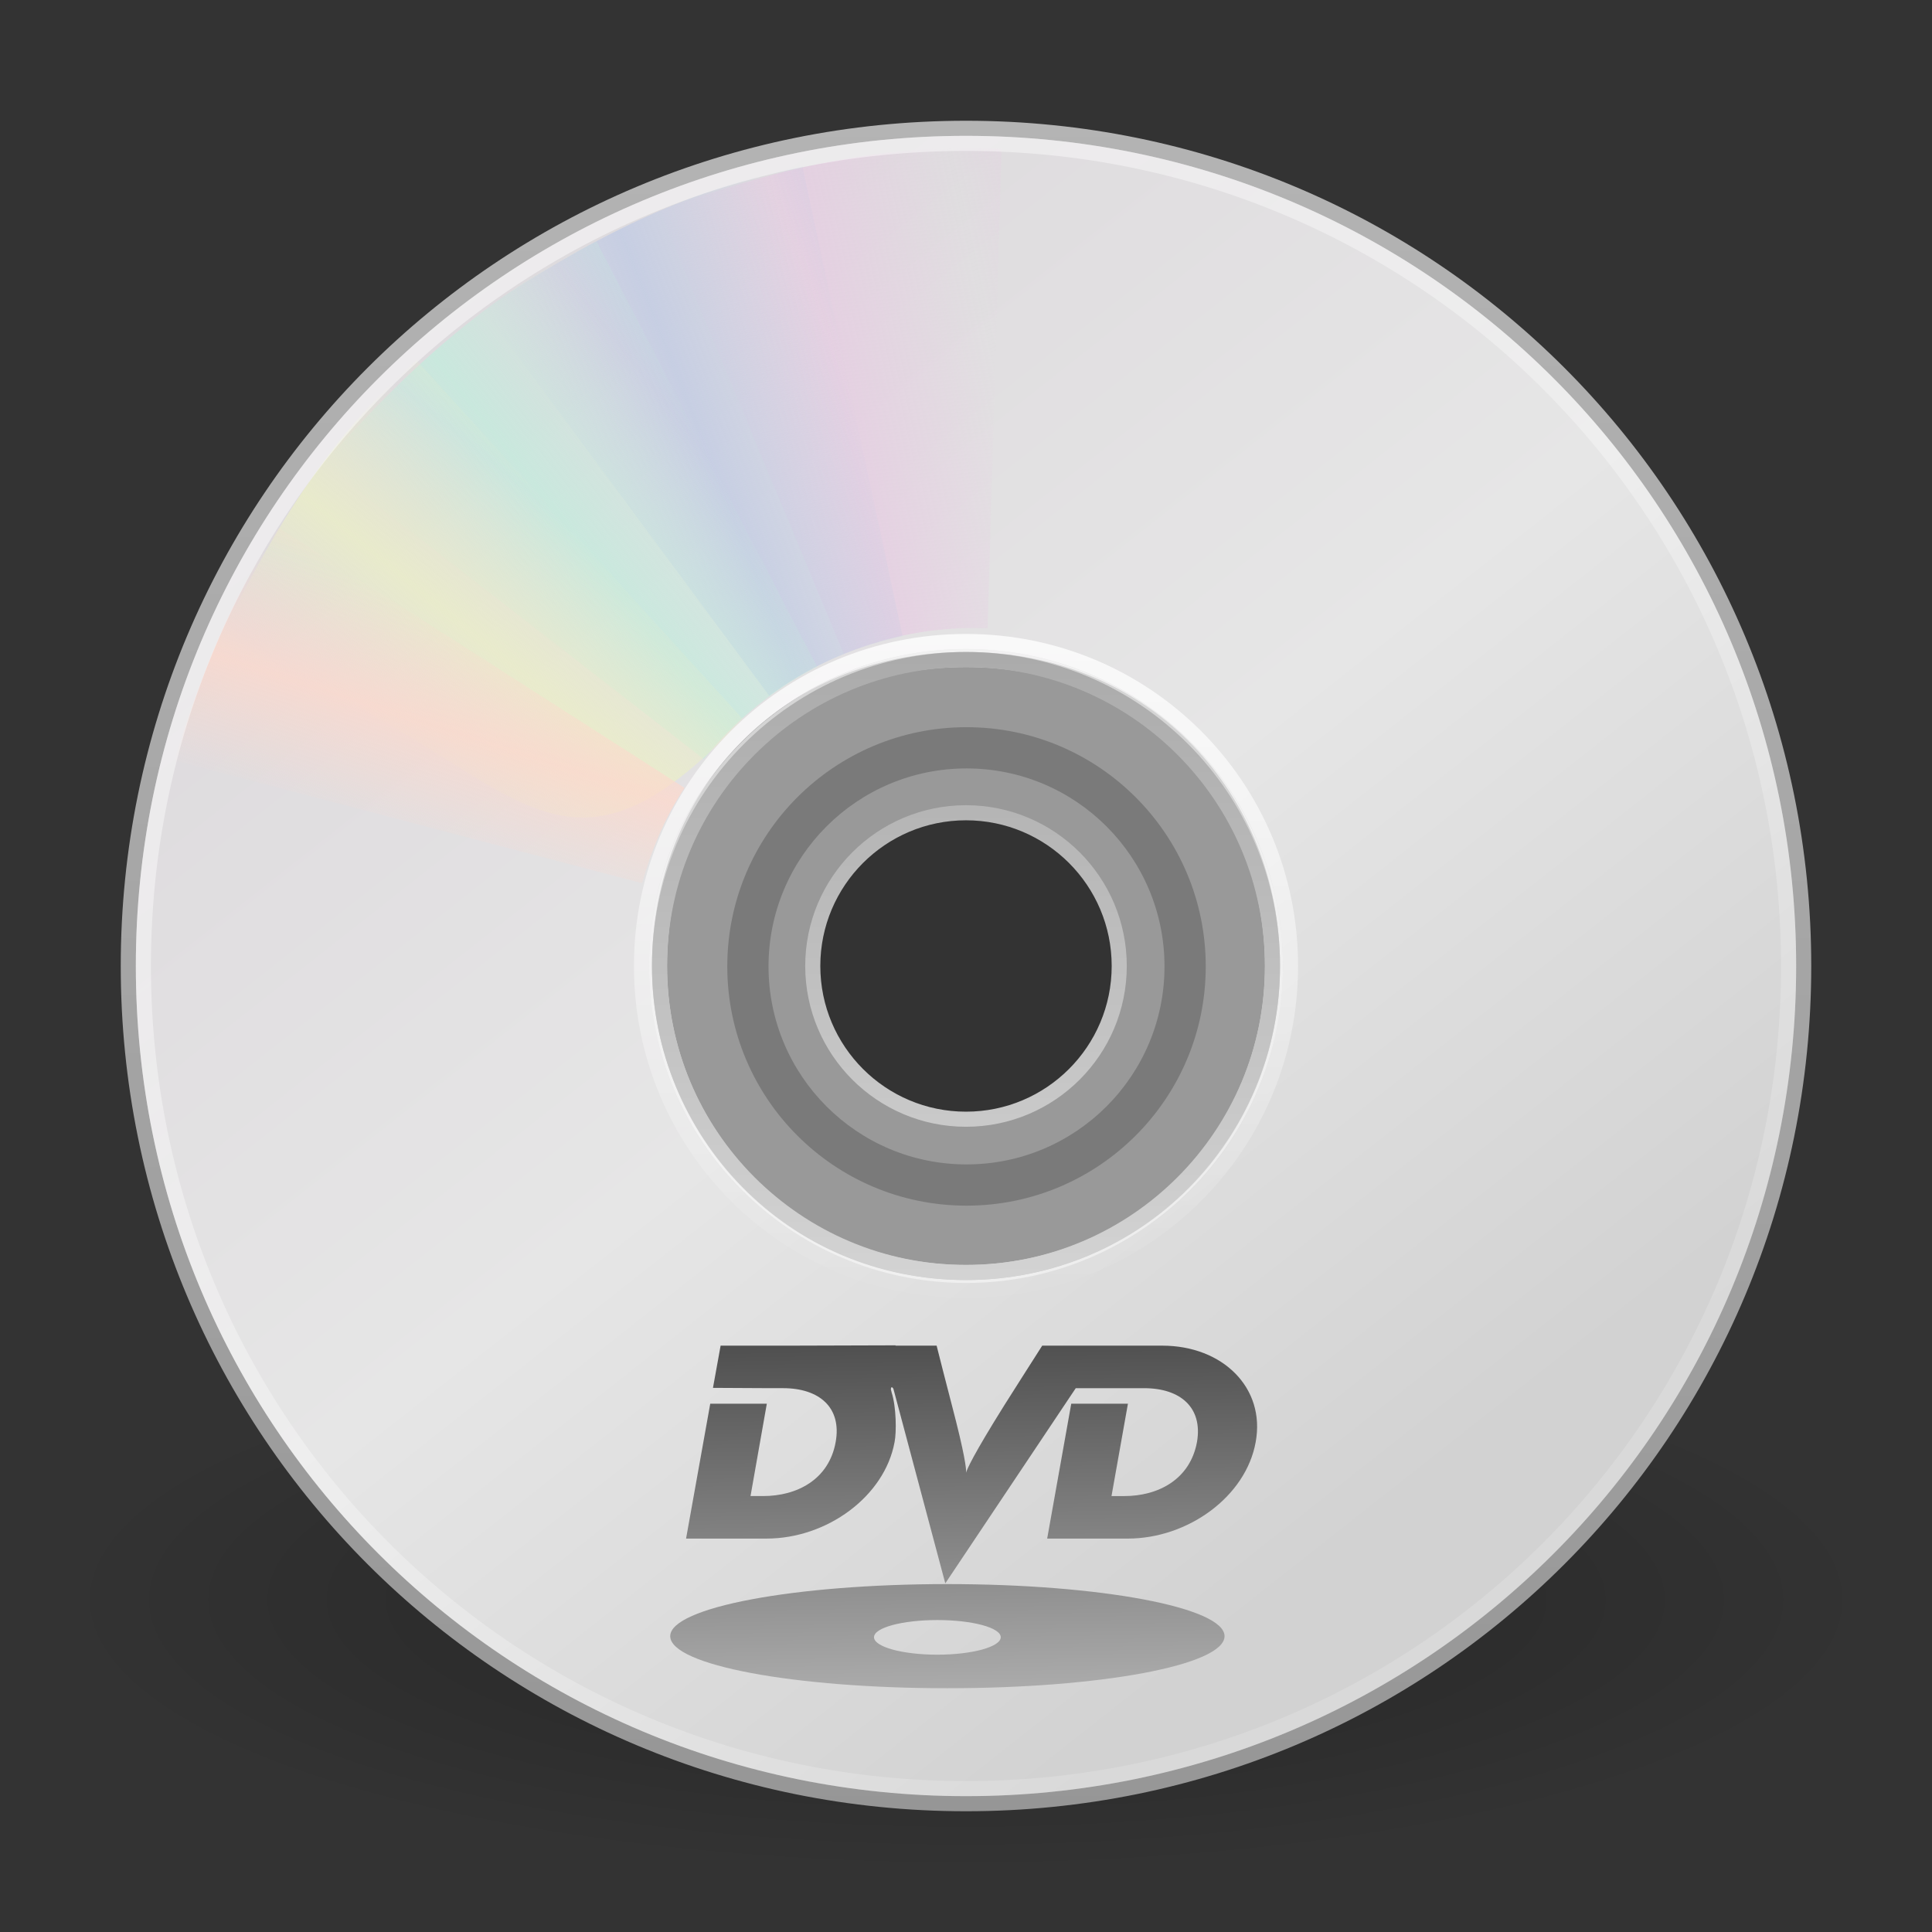 <svg xmlns="http://www.w3.org/2000/svg" viewBox="0 0 128 128" xmlns:xlink="http://www.w3.org/1999/xlink">
<rect x="0" y="0" width="128" height="128" fill="#333333" stroke="none"/>
<defs>
<linearGradient gradientTransform="translate(-0 0)" id="linearGradient3094" xlink:href="#linearGradient3428-8" y1="69.034" y2="127.881" x1="64.473" x2="65.391" gradientUnits="userSpaceOnUse"/>
<linearGradient gradientTransform="matrix(2.707 0 0 2.707 135.108 -.976)" id="linearGradient2660" xlink:href="#linearGradient3772" y1="3" y2="45.033" x2="0" gradientUnits="userSpaceOnUse"/>
<linearGradient gradientTransform="matrix(2.538 0 0 2.538 3.085 3.085)" id="linearGradient2654" xlink:href="#linearGradient3428" y1="15.5" y2="32.509" x2="0" gradientUnits="userSpaceOnUse"/>
<linearGradient gradientTransform="matrix(0 3.171 -3.171 0 137.261 -12.115)" id="linearGradient2658" xlink:href="#linearGradient3263" y1="32.416" x1="12.274" y2="14.203" x2="35.391" gradientUnits="userSpaceOnUse"/>
<linearGradient spreadMethod="reflect" id="linearGradient2672" xlink:href="#linearGradient3487" y1="10.775" x1="20.58" y2="9.862" x2="24.274" gradientUnits="userSpaceOnUse"/>
<linearGradient id="linearGradient3428-8">
<stop offset="0"/>
<stop offset="1" stop-color="#ebebeb"/>
</linearGradient>
<linearGradient spreadMethod="reflect" id="linearGradient2674" xlink:href="#linearGradient3495" y1="11.2" x1="17.495" y2="9.796" x2="21.047" gradientUnits="userSpaceOnUse"/>
<linearGradient spreadMethod="reflect" id="linearGradient2680" xlink:href="#linearGradient3519" y1="17.886" x1="10.609" y2="20.613" x2="9.73" gradientUnits="userSpaceOnUse"/>
<linearGradient spreadMethod="reflect" id="linearGradient2676" xlink:href="#linearGradient3503" y1="13.046" x1="14.085" y2="10.732" x2="16.994" gradientUnits="userSpaceOnUse"/>
<linearGradient spreadMethod="reflect" id="linearGradient2678" xlink:href="#linearGradient3511" y1="16.188" x1="12.372" y2="13.462" x2="14.609" gradientUnits="userSpaceOnUse"/>
<linearGradient gradientTransform="matrix(1.086 0 0 1.086 37.559 36.85)" id="linearGradient2651" xlink:href="#linearGradient6036" y1="4.038" x1="18.776" y2="45.962" x2="18.203" gradientUnits="userSpaceOnUse"/>
<linearGradient id="linearGradient6036">
<stop offset="0" stop-color="#fff"/>
<stop offset="1" stop-color="#fff" stop-opacity="0"/>
</linearGradient>
<linearGradient id="linearGradient3428">
<stop offset="0" stop-color="#aaa"/>
<stop offset="1" stop-color="#d4d4d4"/>
</linearGradient>
<linearGradient id="linearGradient3772">
<stop offset="0" stop-color="#b4b4b4"/>
<stop offset="1" stop-color="#969696"/>
</linearGradient>
<linearGradient id="linearGradient3263" y1="32.416" x1="12.274" y2="14.203" x2="35.391" gradientUnits="userSpaceOnUse">
<stop offset="0" stop-color="#dedbde"/>
<stop offset=".5" stop-color="#e6e6e6"/>
<stop offset="1" stop-color="#d2d2d2"/>
</linearGradient>
<linearGradient id="linearGradient3519">
<stop offset="0" stop-color="#fcd9cd"/>
<stop offset="1" stop-color="#fcd9cd" stop-opacity="0"/>
</linearGradient>
<linearGradient gradientTransform="matrix(2.753 0 0 2.753 -3.024 -4.821)" id="linearGradient2642" xlink:href="#linearGradient6036" y1="3.61" x1="10.502" y2="54.698" x2="48.799" gradientUnits="userSpaceOnUse"/>
<linearGradient id="linearGradient3495">
<stop offset="0" stop-color="#c1cbe4"/>
<stop offset="1" stop-color="#c1cbe4" stop-opacity="0"/>
</linearGradient>
<linearGradient id="linearGradient3487">
<stop offset="0" stop-color="#e6cde2"/>
<stop offset="1" stop-color="#e6cde2" stop-opacity="0"/>
</linearGradient>
<linearGradient id="linearGradient3503">
<stop offset="0" stop-color="#c4ebdd"/>
<stop offset="1" stop-color="#c4ebdd" stop-opacity="0"/>
</linearGradient>
<linearGradient id="linearGradient3511">
<stop offset="0" stop-color="#ebeec7"/>
<stop offset="1" stop-color="#ebeec7" stop-opacity="0"/>
</linearGradient>
<radialGradient cx="23.335" cy="41.636" gradientTransform="matrix(2.652 0 0 .795 2.125 72.882)" r="22.627" id="radialGradient2584" gradientUnits="userSpaceOnUse">
<stop offset="0"/>
<stop offset="1" stop-opacity="0"/>
</radialGradient>
</defs>
<path opacity=".3" fill="url(#radialGradient2584)" fill-rule="evenodd" d="m124,106c.003,9.941-26.861,18-60,18-33.139,0-60.003-8.059-60-18-.003-9.941 26.861-18 60-18 33.139,0 60.003,8.059 60,18z"/>
<path fill="url(#linearGradient2658)" stroke="url(#linearGradient2660)" d="m119.5,64c0-30.763-24.737-55.5-55.5-55.5-30.763,0-55.5,24.737-55.5,55.5-0,30.763 24.737,55.5 55.5,55.5 30.763-0 55.5-24.737 55.5-55.5zm-35.195,0c0,11.176-8.905,20.305-20.305,20.305-11.623,0-20.305-9.355-20.305-20.305 0-11.174 8.234-20.305 20.305-20.305 12.071,0 20.305,9.352 20.305,20.305z"/>
<path opacity=".5" fill="#fff" d="m64,43c-11.592,0-21,9.408-21,21 0,11.592 9.408,21 21,21 11.592,0 21-9.408 21-21 0-11.592-9.408-21-21-21zm0,10.5c5.796,0 10.5,4.704 10.5,10.5 0,5.796-4.704,10.5-10.5,10.5-5.796,0-10.5-4.704-10.5-10.5 0-5.796 4.704-10.5 10.5-10.5z"/>
<path fill="none" stroke="url(#linearGradient2654)" stroke-linejoin="round" d="m64,43.695c-11.208,0-20.305,9.097-20.305,20.305 0,11.208 9.097,20.305 20.305,20.305 11.208,0 20.305-9.097 20.305-20.305 0-11.208-9.097-20.305-20.305-20.305zm0,10.152c5.604,0 10.152,4.548 10.152,10.152 0,5.604-4.548,10.152-10.152,10.152-5.604,0-10.152-4.548-10.152-10.152 0-5.604 4.548-10.152 10.152-10.152z"/>
<g transform="matrix(2.732 0 0 2.732 -1.09 -1.074)">
<path opacity=".8" fill="url(#linearGradient2672)" d="m15.857,5.731 4.768,10.613c1.035-.459 2.17-.719 3.375-.719 .032,0 .062-0 .094,0l.014-11.62c-2.942-.071-5.543,.657-8.251,1.726z" transform="matrix(1 .028 -.028 1 .692 -.671)"/>
<path opacity=".8" fill="url(#linearGradient2674)" d="m12.121,7.906 6.931,9.36c.913-.67 1.966-1.167 3.143-1.425 .031-.007 .06-.014 .092-.02l-2.429-11.395c-2.889,.561-5.319,1.856-7.736,3.48z"/>
<path opacity=".8" fill="url(#linearGradient2676)" d="m8.252,11.646 9.214,7.156c.709-.883 1.597-1.636 2.667-2.19 .029-.015 .055-.029 .083-.043l-5.35-10.319c-2.645,1.29-4.7,3.202-6.614,5.396z"/>
<path opacity=".8" fill="url(#linearGradient2678)" d="m5.633,16.074c7.175,2.242 7.85,7.032 12.777,1.754l-7.91-8.696c-2.221,1.931-3.587,4.327-4.867,6.942z"/>
<path opacity=".8" fill="url(#linearGradient2680)" d="m7.155,13.193c-1.183,1.752-1.908,3.636-2.525,5.644l11.339,2.975c.215-.763 .518-1.515 .969-2.219 .017-.027 .045-.067 .062-.094l-9.845-6.307z"/>
</g>
<path opacity=".5" fill="none" stroke="url(#linearGradient2642)" d="m64,9.5c-30.209,0-54.5,24.291-54.5,54.5 0,30.209 24.291,54.5 54.5,54.5 30.209,0 54.5-24.291 54.5-54.5 0-30.209-24.291-54.5-54.5-54.5v-0z"/>
<g transform="matrix(-2.707 0 0 -2.707 128.976 128.951)">
<path opacity=".8" fill="url(#linearGradient2672)" d="m15.857,5.731 4.768,10.613c1.035-.459 2.17-.719 3.375-.719 .032,0 .062-0 .094,0l.014-11.62c-2.942-.071-5.543,.657-8.251,1.726z" transform="matrix(1 .028 -.028 1 .692 -.671)"/>
<path opacity=".8" fill="url(#linearGradient2674)" d="m12.121,7.906 6.931,9.36c.913-.67 1.966-1.167 3.143-1.425 .031-.007 .06-.014 .092-.02l-2.429-11.395c-2.889,.561-5.319,1.856-7.736,3.48z"/>
<path opacity=".8" fill="url(#linearGradient2676)" d="m8.252,11.646 9.214,7.156c.709-.883 1.597-1.636 2.667-2.19 .029-.015 .055-.029 .083-.043l-5.35-10.319c-2.645,1.29-4.7,3.202-6.614,5.396z"/>
<path opacity=".8" fill="url(#linearGradient2678)" d="m5.633,16.074c7.175,2.242 7.85,7.032 12.777,1.754l-7.91-8.696c-2.221,1.931-3.587,4.327-4.867,6.942z"/>
<path opacity=".8" fill="url(#linearGradient2680)" d="m7.155,13.193c-1.183,1.752-1.908,3.636-2.525,5.644l11.339,2.975c.215-.763 .518-1.515 .969-2.219 .017-.027 .045-.067 .062-.094l-9.845-6.307z"/>
</g>
<path opacity=".8" fill="none" stroke="url(#linearGradient2651)" d="m64,42.5c-11.917,0-21.5,9.583-21.5,21.5 0,11.917 9.583,21.5 21.5,21.5 11.917,0 21.5-9.583 21.5-21.5 0-11.917-9.583-21.5-21.5-21.5l0,0z"/>
<path opacity=".2" d="m64.034,48.178c-8.754,0-15.85,7.096-15.85,15.85 0,8.754 7.096,15.85 15.85,15.85 8.754,0 15.85-7.096 15.85-15.85 0-8.754-7.096-15.85-15.85-15.85zm0,2.733c7.245,0 13.117,5.873 13.117,13.117 0,7.245-5.873,13.117-13.117,13.117-7.245,0-13.117-5.873-13.117-13.117 0-7.245 5.873-13.117 13.117-13.117z"/>
<path fill="url(#linearGradient3094)" fill-rule="evenodd" d="m59.336,89.132-6.616,.02-4.977,0-.507,2.798 3.77,.02 .872,0c2.42,0 3.899,1.297 3.487,3.569-.445,2.49-2.567,3.579-4.806,3.579h-.835l1.08-6.12h-3.748l-1.602,8.937h5.335c4,0 7.82-2.792 8.479-6.396 .131-.656 .119-2.3-.194-3.282 0-.044-.021-.061-.037-.148-.017-.022-.029-.176 .037-.198 .033-.022 .095,.067 .112,.089 .033,.109 .052,.188 .052,.188l3.39,12.714 8.643-12.931h3.651 .879c2.42,0 3.897,1.297 3.502,3.569-.461,2.49-2.582,3.579-4.821,3.579h-.842l1.088-6.12h-3.755l-1.595,8.937h5.335c4.001,0 7.837-2.792 8.479-6.396 .658-3.583-2.175-6.387-6.192-6.387h-7.95c0,0-2.108,3.301-2.503,3.935-2.09,3.342-2.474,4.238-2.541,4.479 .017-.24-.065-1.132-.954-4.518-.246-.917-.998-3.895-.998-3.895h-2.72v-.02zm3.427,15.818c-10.141,0-18.359,1.55-18.359,3.45 0,1.922 8.218,3.45 18.359,3.45 10.141,0 18.366-1.528 18.366-3.45 0-1.9-8.225-3.45-18.366-3.45zm-.663,2.383c2.321,0 4.202,.504 4.202,1.137 0,.634-1.881,1.157-4.202,1.157-2.322,0-4.195-.523-4.195-1.157 0-.633 1.873-1.137 4.195-1.137z"/>
</svg>
